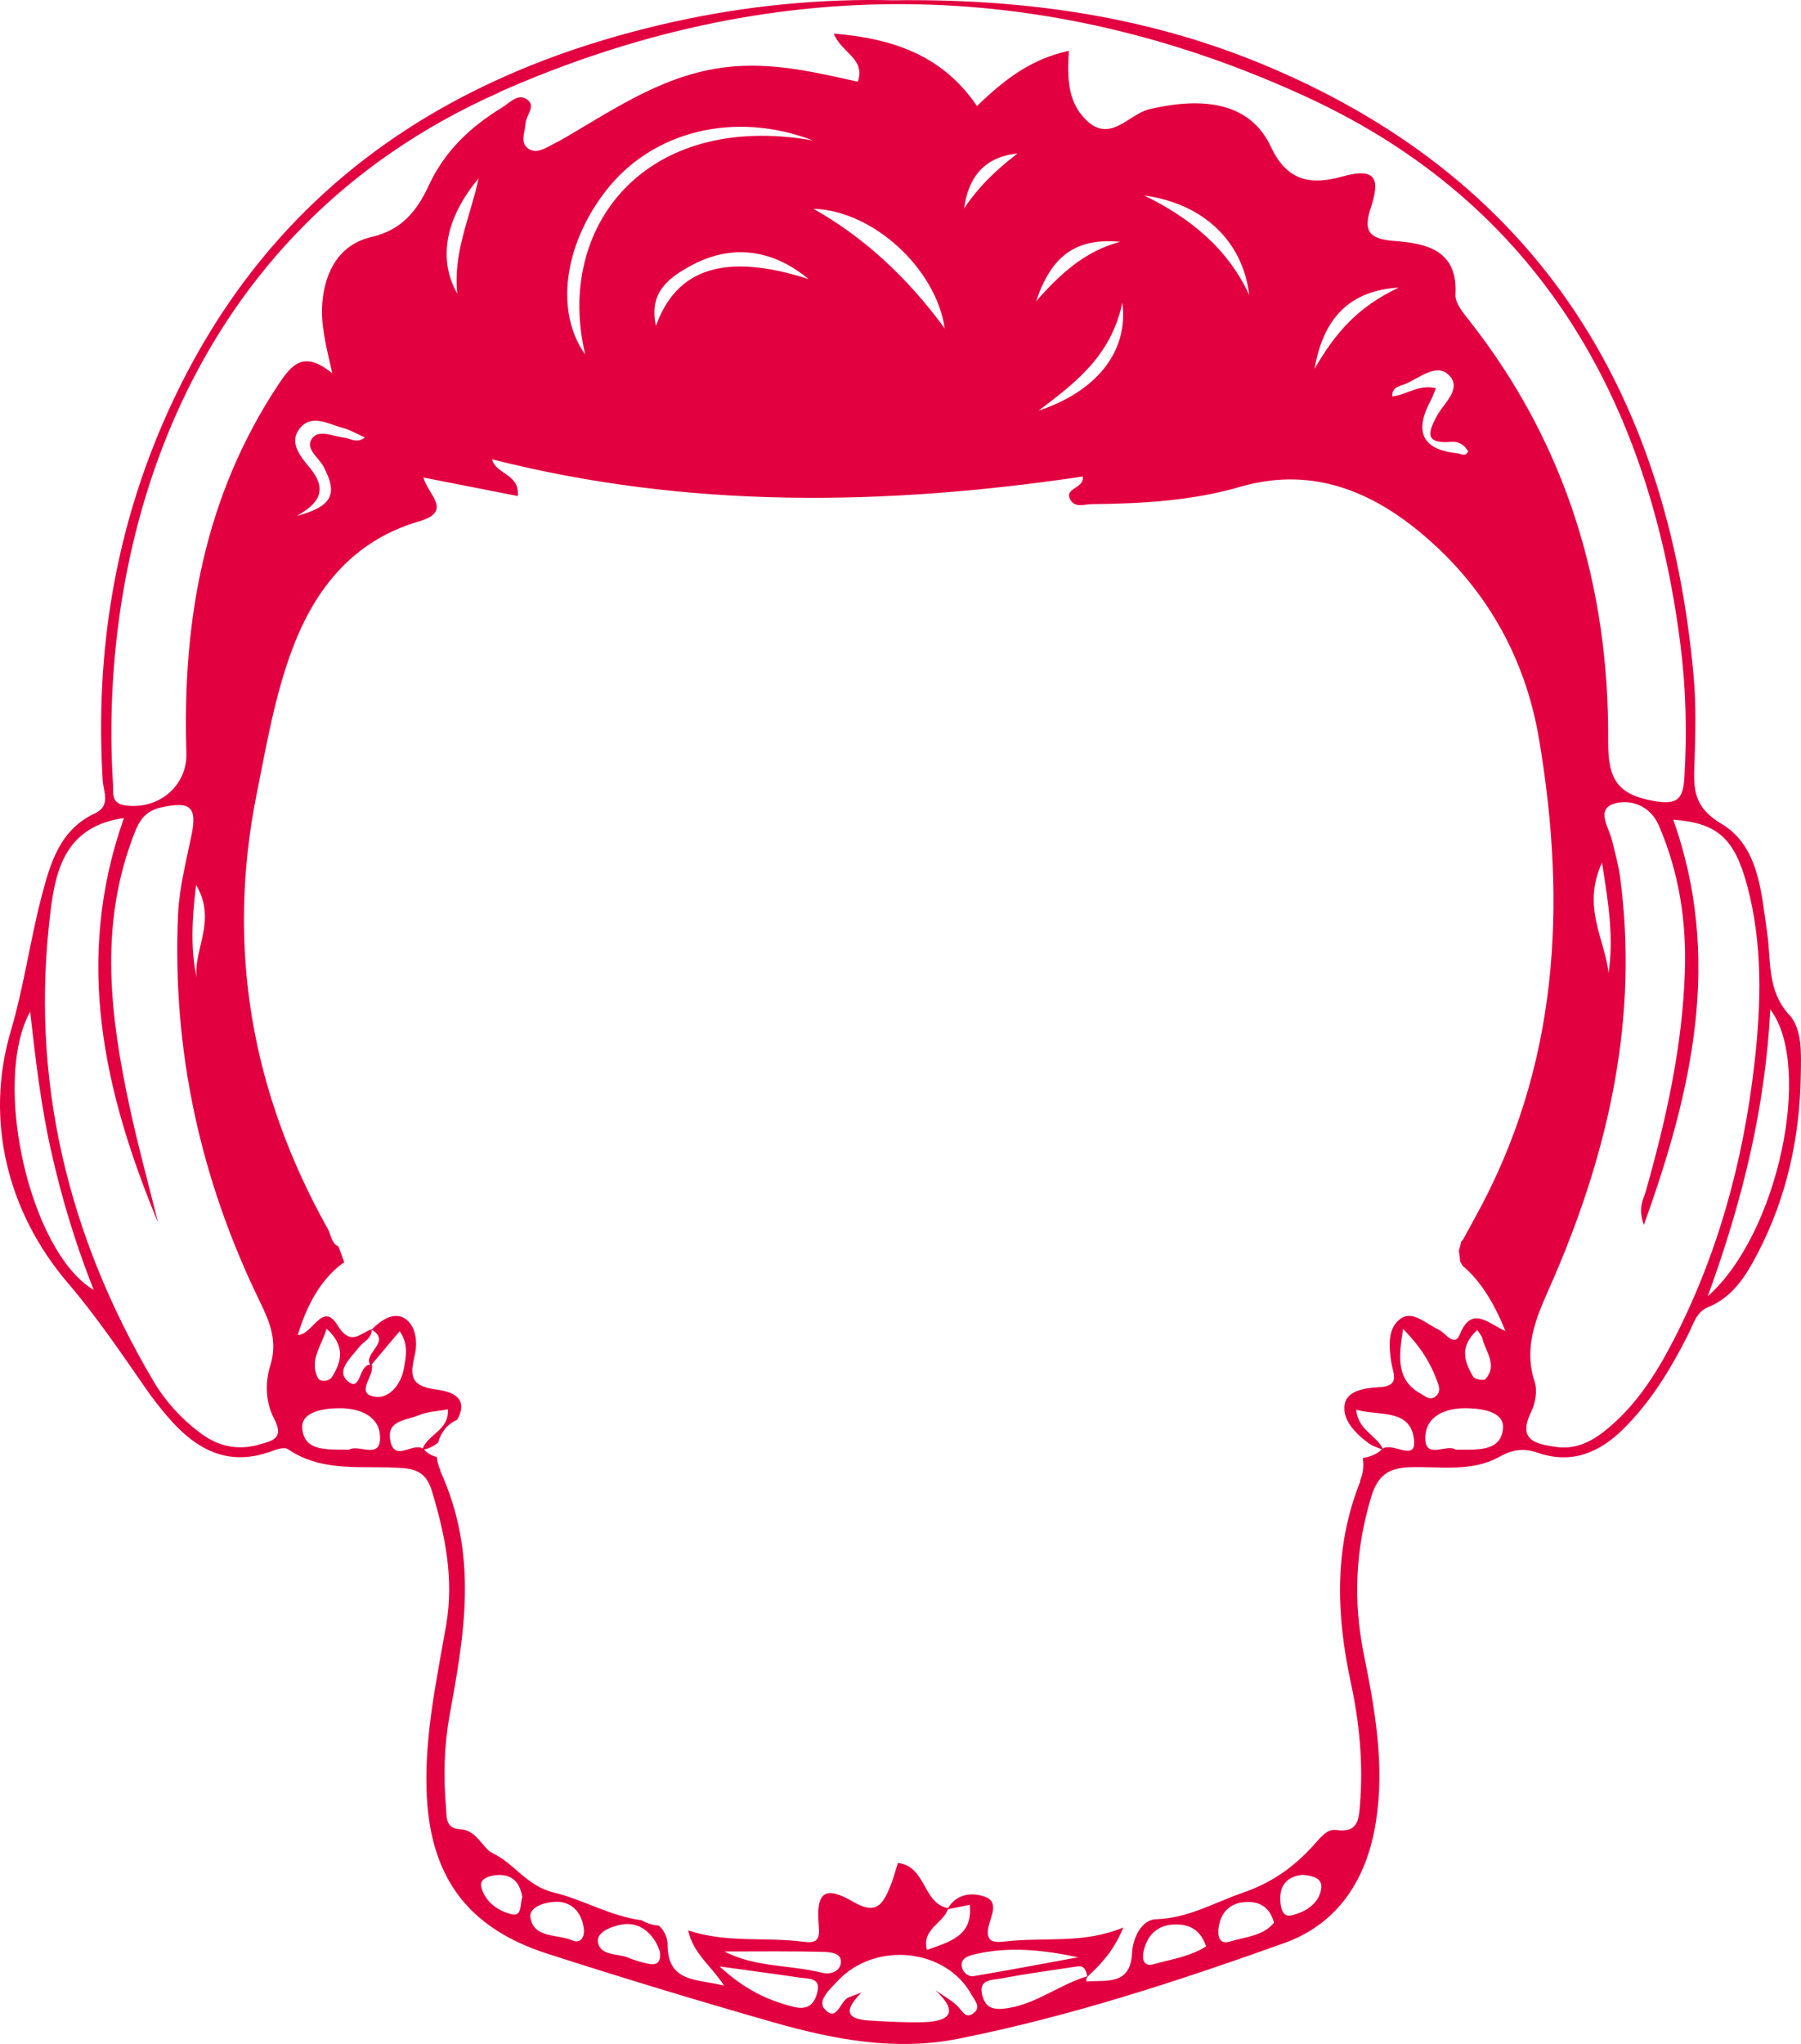 <?xml version="1.0" encoding="UTF-8"?>
<svg id="Layer_2" data-name="Layer 2" xmlns="http://www.w3.org/2000/svg" viewBox="0 0 198.37 225.12">
  <defs>
    <style>
      .cls-1 {
        fill: #e20040;
        stroke-width: 0px;
      }
    </style>
  </defs>
  <g id="Layer_1-2" data-name="Layer 1">
    <path class="cls-1" d="M197.07,111.78c-2.48-2.76-1.97-5.95-2.43-9.06-.65-4.43-.89-9.52-5.03-11.99-3.09-1.83-3.08-3.83-2.98-6.58.12-3.23.2-6.5-.09-9.71-2.86-31.68-17.61-55.07-47.69-67.45C126.12,1.75,112.71-.16,98.37.03c-7.77-.2-16.08.57-24.25,2.39-25.14,5.6-44.59,18.7-55.53,42.72-5.89,12.95-8.13,26.6-7.28,40.79.07,1.22.93,2.81-.84,3.64-3.85,1.8-4.89,5.37-5.86,9.04-1.3,4.94-1.96,9.99-3.43,14.97-2.89,9.8-.35,19.93,6.28,27.7,3.22,3.77,5.89,7.75,8.67,11.74.71,1.02,1.48,2.01,2.29,2.95,3.05,3.59,6.62,5.66,11.5,3.85.56-.21,1.41-.48,1.79-.22,3.93,2.68,8.43,1.74,12.71,2.09,1.77.14,2.65.85,3.15,2.52,1.45,4.81,2.45,9.63,1.58,14.71-1.04,6.01-2.35,12-2.17,18.15.27,9.49,4.4,15.23,13.32,18.1,8.3,2.67,16.64,5.2,25.02,7.59,6.62,1.88,13.36,3.15,20.29,1.76,12.24-2.44,24.08-6.32,35.8-10.51,5.97-2.13,9.13-7.03,10.13-13.31,1-6.29-.09-12.43-1.33-18.54-1.19-5.89-.91-11.59.83-17.33.7-2.3,1.85-3.15,4.2-3.24,3.33-.12,6.83.58,9.91-1.15,1.44-.81,2.68-.98,4.21-.45,3.74,1.3,6.82,0,9.49-2.66,3.04-3.03,5.22-6.64,7.13-10.44.55-1.08.84-2.39,2.16-2.93,2.74-1.12,4.18-3.48,5.45-5.92,3.23-6.19,4.67-12.85,4.76-19.79.03-2.23.18-4.87-1.27-6.49ZM54.99,10.15c29.51-13.08,59.79-12.98,89.14.63,25.25,11.72,37.54,33.19,40.96,60.22.61,4.83.73,9.68.44,14.56-.14,2.36-.69,3.13-3.34,2.66-4.02-.71-5.09-2.36-5.06-6.6.11-17.05-4.59-32.69-15.27-46.28-.68-.86-1.61-1.96-1.55-2.9.3-5.05-3.47-5.66-6.82-5.91-3.03-.23-3.24-1.39-2.49-3.7.98-3.01.68-4.46-3.15-3.39-3.16.88-6,.75-7.86-3.26-2.19-4.72-7.14-5.64-13.43-4.14-2.26.54-4.31,3.85-7.02,1.09-1.98-2.01-1.99-4.7-1.81-7.53-4.21.89-7.2,3.25-10.12,6.08-3.75-5.52-9.12-7.43-15.77-7.98.85,2.17,3.5,2.71,2.65,5.3-4.05-.89-8.11-1.89-12.52-1.75-7.28.22-12.88,3.85-18.7,7.31-.75.45-1.5.89-2.28,1.28-.88.44-1.88,1.16-2.79.54-.97-.66-.37-1.82-.31-2.79.05-.91,1.24-1.97.08-2.69-.97-.6-1.84.43-2.65.93-3.47,2.11-6.33,4.79-8.08,8.57-1.28,2.76-2.93,4.92-6.32,5.7-3.49.81-5.13,3.7-5.42,7.27-.19,2.38.4,4.67,1.1,7.75-3.12-2.55-4.43-1.02-5.89,1.16-8.23,12.36-10.64,26.13-10.18,40.64.12,3.65-3.1,6.33-6.8,5.77-1.51-.23-1.23-1.37-1.28-2.27-1.66-26.4,7.78-60.83,42.55-76.25ZM176.45,95.01c.75,4.64,1.3,8.34.72,12.14-.39-3.71-2.97-7.24-.72-12.14ZM153.36,43.67c-.11-1.04.89-1.16,1.39-1.37,1.54-.63,3.4-2.3,4.75-1.07,1.65,1.5-.43,3.12-1.19,4.5-1.11,2.01-1.33,3.17,1.56,2.93.77-.06,1.44.33,1.84,1.05-.3.65-.76.26-1.21.21q-5.72-.59-2.91-5.82c.21-.4.35-.83.57-1.34-1.89-.48-3.23.74-4.8.9ZM144.79,40.62c.99-5.73,3.98-8.62,9.28-8.95-4.5,2.12-6.96,4.94-9.28,8.95ZM137.6,32.49c-2.41-5.17-6.53-8.5-11.57-10.96,6.48.89,10.84,4.98,11.57,10.96ZM123.62,33.34c.7,5.38-2.84,9.76-9.23,11.89,3.98-3.02,7.98-5.98,9.23-11.89ZM114.13,33.17c1.69-5.08,4.44-6.98,9.25-6.54-3.76.99-6.49,3.39-9.25,6.54ZM112.07,16.91c-2.26,1.72-4.3,3.65-5.88,6.05.47-3.49,2.27-5.69,5.88-6.05ZM104.06,36.18q-6.25-8.56-14.46-13.18c6.51.17,13.49,6.54,14.46,13.18ZM64.44,39.02c-3.29-4.63-2.38-11.93,2.24-17.94,5.12-6.66,14.23-8.92,22.87-5.61-18.48-3.26-28.43,9.52-25.1,23.54ZM89.04,30.73c-9.1-2.93-14.52-1.2-16.79,5.16-.81-3.65,1.36-5.27,3.83-6.62,4.33-2.36,8.87-1.95,12.97,1.46ZM50.36,32.33c-2.17-3.81-1.26-8.38,2.36-12.69-.94,4.33-2.81,8.04-2.36,12.69ZM35.63,51.38c1.6,3.03,1,4.38-2.95,5.45,2.28-1.3,3.55-2.74,1.47-5.28-.98-1.2-2.36-2.72-1.18-4.3,1.31-1.74,3.19-.54,4.8-.12.8.21,1.55.66,2.42,1.05-.9.7-1.55.11-2.23.03-1.21-.14-2.78-.93-3.54.02-.92,1.14.67,2.13,1.21,3.15ZM21.65,107.66c-.65-3.13-.53-6.28-.05-10.2,2.32,3.92-.29,7.04.05,10.2ZM3.32,111.41c.59,5.2,1.18,10.36,2.33,15.44,1.14,5.06,2.62,10.03,4.67,15.21-7.02-4.15-11.27-22.83-7-30.65ZM28.47,159.12c-2.35.63-4.42.17-6.34-1.25-2.13-1.58-3.91-3.53-5.24-5.78-9.46-16.03-13.63-33.28-11.31-51.84.57-4.54,1.69-9.25,8.07-10.16-5.56,15.73-2.16,30.29,3.77,44.59-1.08-4.35-2.27-8.67-3.2-13.04-2.07-9.7-3.25-19.42.29-29.08.59-1.61,1.08-3.17,3.25-3.64,3.09-.67,3.98-.16,3.35,2.98-.59,2.93-1.36,5.8-1.5,8.81-.66,14.99,2.46,29.19,9.01,42.63,1.12,2.31,1.98,4.4,1.15,7.05-.59,1.88-.53,4.04.42,5.85,1.14,2.17-.13,2.44-1.73,2.87ZM38.46,159.66c-2.27-.05-5.02.29-5.17-2.41-.1-1.82,2.46-2.16,4.12-2.16,2.21,0,4.54.86,4.45,3.4-.08,2.21-2.42.54-3.4,1.17ZM35.98,146.34c2.12,1.94,1.61,3.65.61,5.28-.31.51-1.34.66-1.61.09-.9-1.93.39-3.41,1-5.37ZM40.95,150.29s-.02,0-.03,0c.98-1.16,1.95-2.31,3.1-3.68.99,1.42.7,2.74.48,4.03-.33,1.94-1.76,3.56-3.42,3.15-1.9-.47.2-2.28-.13-3.5ZM40.76,150.29c-1.3.06-.98,3.15-2.5,1.78-1.27-1.15.42-2.56,1.27-3.68.48-.64,1.43-.95,1.41-1.95,2.22,1.34-.93,2.55-.18,3.85ZM43,158.69c-.48-2.3,1.78-2.25,3.1-2.82.96-.41,2.09-.44,3.23-.66.17,2.28-2.18,2.74-2.77,4.32-1.11-.69-3.07,1.52-3.57-.84ZM56.4,210.83c-1.53-.34-3-1.39-3.39-3.02-.23-.94.96-1.27,1.83-1.31,1.65-.07,2.44.89,2.69,2.45-.27.71,0,2.13-1.13,1.88ZM63.04,213.7c-1.64-.72-4.26-.18-4.62-2.54-.17-1.09,1.5-1.74,3.09-1.71,1.64.13,2.59,1.27,2.8,3.03.09.78-.33,1.63-1.26,1.22ZM71.35,216.26c-.72-.15-1.43-.35-2.11-.64-1.17-.5-3.03-.19-3.36-1.62-.26-1.13,1.2-1.72,2.27-1.98,1.75-.43,3.11.31,4.04,1.81.25.41.4.88.5,1.12.16,1.35-.51,1.49-1.34,1.31ZM90.04,219.33c-.29,1.26-.92,2.12-2.66,1.68-2.84-.72-5.34-1.88-8.12-4.44,3.45.48,6.15.83,8.85,1.23.91.14,2.29-.02,1.93,1.53ZM79.8,214.92c3.66,0,7.33-.05,10.99.05.71.02,2.01.13,1.82,1.28-.14.84-1.1,1.26-2.09,1.01-3.54-.89-7.31-.57-10.72-2.33ZM107.37,221.59c-.98.95-1.38-.18-1.99-.74-.7-.64-1.55-1.11-2.34-1.65,2.55,2.37,1.66,3.43-1.39,3.51-1.96.05-3.92-.07-5.88-.18-3.17-.19-2.35-1.57-.88-3.1-.46.18-.91.37-1.38.53-.99.34-1.3,2.87-2.7,1.28-.81-.93.65-2.21,1.46-3.08,4.11-4.39,11.87-3.6,14.71,1.47.33.6,1.04,1.34.39,1.97ZM102.1,214.74c-.6-2.27,1.78-2.92,2.31-4.47.8-.16,1.59-.33,2.4-.49.38,3.41-2.18,4.06-4.71,4.97ZM107.37,215.23c3.76-.89,7.58-.48,11.38.33-3.82.7-7.63,1.42-11.46,2.07-.66.11-1.25-.41-1.35-1.03-.16-.99.79-1.21,1.43-1.37ZM108.19,219.72c-.46-1.79,1.14-1.64,2.06-1.82,2.78-.53,5.6-.91,8.4-1.33.85-.13.96.5,1.11,1.08-3.03.9-5.55,3.02-8.81,3.52-1.58.24-2.4-.04-2.77-1.45ZM127.08,216.32c-1.08.3-1.3-.49-1.14-1.3.42-2.17,1.85-3.22,3.99-3.06,1.26.09,2.37.71,2.91,2.4-1.74,1.12-3.81,1.41-5.76,1.96ZM135.5,213.82c-1.3.41-1.39-.75-1.27-1.58.28-1.84,1.48-2.81,3.33-2.77,1.32.03,2.33.67,2.76,2.28-1.2,1.49-3.15,1.55-4.82,2.07ZM142.22,210.95c-1.03.24-1.2-1.03-1.21-1.84-.02-1.58.86-2.45,2.41-2.63,1.05.08,2.27.31,2.11,1.5-.24,1.72-1.8,2.62-3.31,2.97ZM152.3,159.54c-.71-1.49-2.73-2.04-2.92-4.29,2.49.74,6.01-.19,6.37,3.35.25,2.45-2.34.2-3.45.94ZM154.53,146.34c1.97,2.01,3.02,3.76,3.75,5.72.22.59.45,1.19-.12,1.7-.62.54-1.13.04-1.64-.25-2.74-1.51-2.48-3.95-1.98-7.17ZM160.32,159.65c-.93-.67-3.3,1.11-3.33-1.2-.04-2.53,2.27-3.39,4.49-3.36,1.64.02,4.22.34,4.07,2.2-.21,2.66-2.94,2.35-5.23,2.37ZM162.72,146.47c.21.36.49.64.57.98.36,1.47,1.69,2.9.32,4.44-.17.19-1.16.02-1.33-.25-.99-1.64-1.58-3.34.44-5.17ZM160.81,138.89c.1.16.18.32.26.49,1.83,1.51,3.41,3.89,4.74,7.21-1.89-.83-3.71-2.87-5.02.37-.6,1.49-1.6-.2-2.36-.54-1.33-.6-2.77-2.08-4.06-1.26-1.55.98-1.4,3.07-1.14,4.81.2,1.32,1.08,2.69-1.37,2.81-1.45.07-3.49.34-3.75,1.88-.29,1.72,1.17,3.19,2.61,4.27.43.32.97.48,1.48.69-.59.59-1.33.81-2.1.97.15.83.05,1.69-.29,2.46,0,.07,0,.13-.02.19-2.87,7.24-2.61,14.6-1.01,22.05.95,4.4,1.38,8.86,1.02,13.37-.13,1.62-.14,3.25-2.64,2.88-.96-.14-1.68.79-2.38,1.57-2.18,2.43-4.57,4.2-7.92,5.35-3.15,1.09-5.98,2.8-9.54,2.91-1.58.05-2.55,2.05-2.63,3.72-.18,3.61-2.82,2.95-5.01,3.14,0,0-.06-.19-.03-.27.03-.11.11-.2.17-.3,1.54-1.42,2.93-2.95,3.9-5.38-4.38,1.83-8.71,1.04-12.93,1.53-1.23.14-2.3.18-1.9-1.66.25-1.12,1.18-2.7-.41-3.26-1.41-.5-3.1-.35-4.06,1.26-2.81-.53-2.38-4.61-5.52-4.98-.29.89-.52,1.82-.89,2.69-.79,1.88-1.5,3.07-4.05,1.58-3.13-1.83-4.1-1.03-3.78,2.58.14,1.56-.14,2.03-1.69,1.83-4.16-.55-8.43.17-12.69-1.25.53,2.52,2.5,3.86,3.96,6.08-3.03-.76-6.25-.3-6.23-4.57,0-.7-.39-1.53-.95-2.04-.68-.05-1.35-.24-1.92-.59-3.44-.45-6.42-2.27-9.62-3.04-3.06-.73-4.36-3.22-6.83-4.37-1.04-.49-1.67-2.53-3.53-2.61-1.69-.07-1.47-1.48-1.56-2.49-.29-3.36-.2-6.71.4-10.05,1.6-8.82,3.24-17.64-1.05-26.97.02.02.04.03.07.05-.23-.47-.37-.99-.42-1.52-.52-.16-1.01-.39-1.41-.84.6-.13,1.11-.41,1.55-.77.29-1.08.98-2.03,2.09-2.5,1.03-1.83.35-3-2.3-3.34-2.92-.38-2.88-1.57-2.36-3.83.32-1.4.13-3.28-1.18-4.04-1.18-.68-2.55.23-3.54,1.24,0,0,0-.01,0-.02-1.3.42-2.33,1.98-3.81-.45-1.65-2.69-2.75,1.14-4.36,1.09,1.15-3.81,2.89-6.48,5.12-8.01-.22-.59-.44-1.17-.65-1.76-.72-.22-.83-1.31-1.16-1.9-8.41-15.03-11.24-30.97-7.83-47.96,1.08-5.38,1.99-10.78,3.93-15.94,2.55-6.77,6.78-11.93,13.93-14.03,3.8-1.11,1.01-2.9.5-4.83,3.58.7,6.9,1.35,10.39,2.04.21-2.49-2.38-2.34-2.84-4.05,21.54,5.48,43.23,5.14,65.08,1.9.18,1.35-2.1,1.23-1.38,2.55.52.95,1.58.49,2.39.49,5.5-.05,11.03-.37,16.3-1.9,7.54-2.2,13.95.24,19.49,4.72,7.28,5.89,11.88,13.73,13.45,23.08,3.07,18.26,2.17,36.02-7.04,52.65-.42.76-.83,1.53-1.25,2.3-.08.16-.18.28-.29.37-.03.12-.04.24-.08.36-.04.12-.1.41-.18.67.08.37.12.75.14,1.13ZM184.24,147.77c-1.78,3.44-3.86,6.7-6.82,9.27-1.72,1.5-3.61,2.67-6.07,2.31-2.28-.33-4.21-.77-2.7-3.86.46-.95.7-2.32.39-3.28-1.41-4.34.54-7.83,2.17-11.63,6.03-14.04,9.29-28.61,7.23-44.01-.18-1.35-.56-2.67-.88-4-.34-1.43-1.82-3.43.23-4.06,1.69-.52,3.94.13,4.92,2.4,2.22,5.13,3.05,10.52,2.87,16.04-.26,8.26-2.05,16.27-4.29,24.2-.26.93-.91,1.8-.23,3.75,5.43-15.04,8.61-29.49,3.24-44.63,4.84.37,6.73,2.02,8.13,7.22,1.74,6.48,1.56,13.09.81,19.66-1.22,10.71-4.02,20.99-8.99,30.61ZM188.1,142.76c3.89-10.69,6.33-20.82,6.89-31.59,4.72,6.24.9,24.71-6.89,31.59Z"/>
  </g>
</svg>